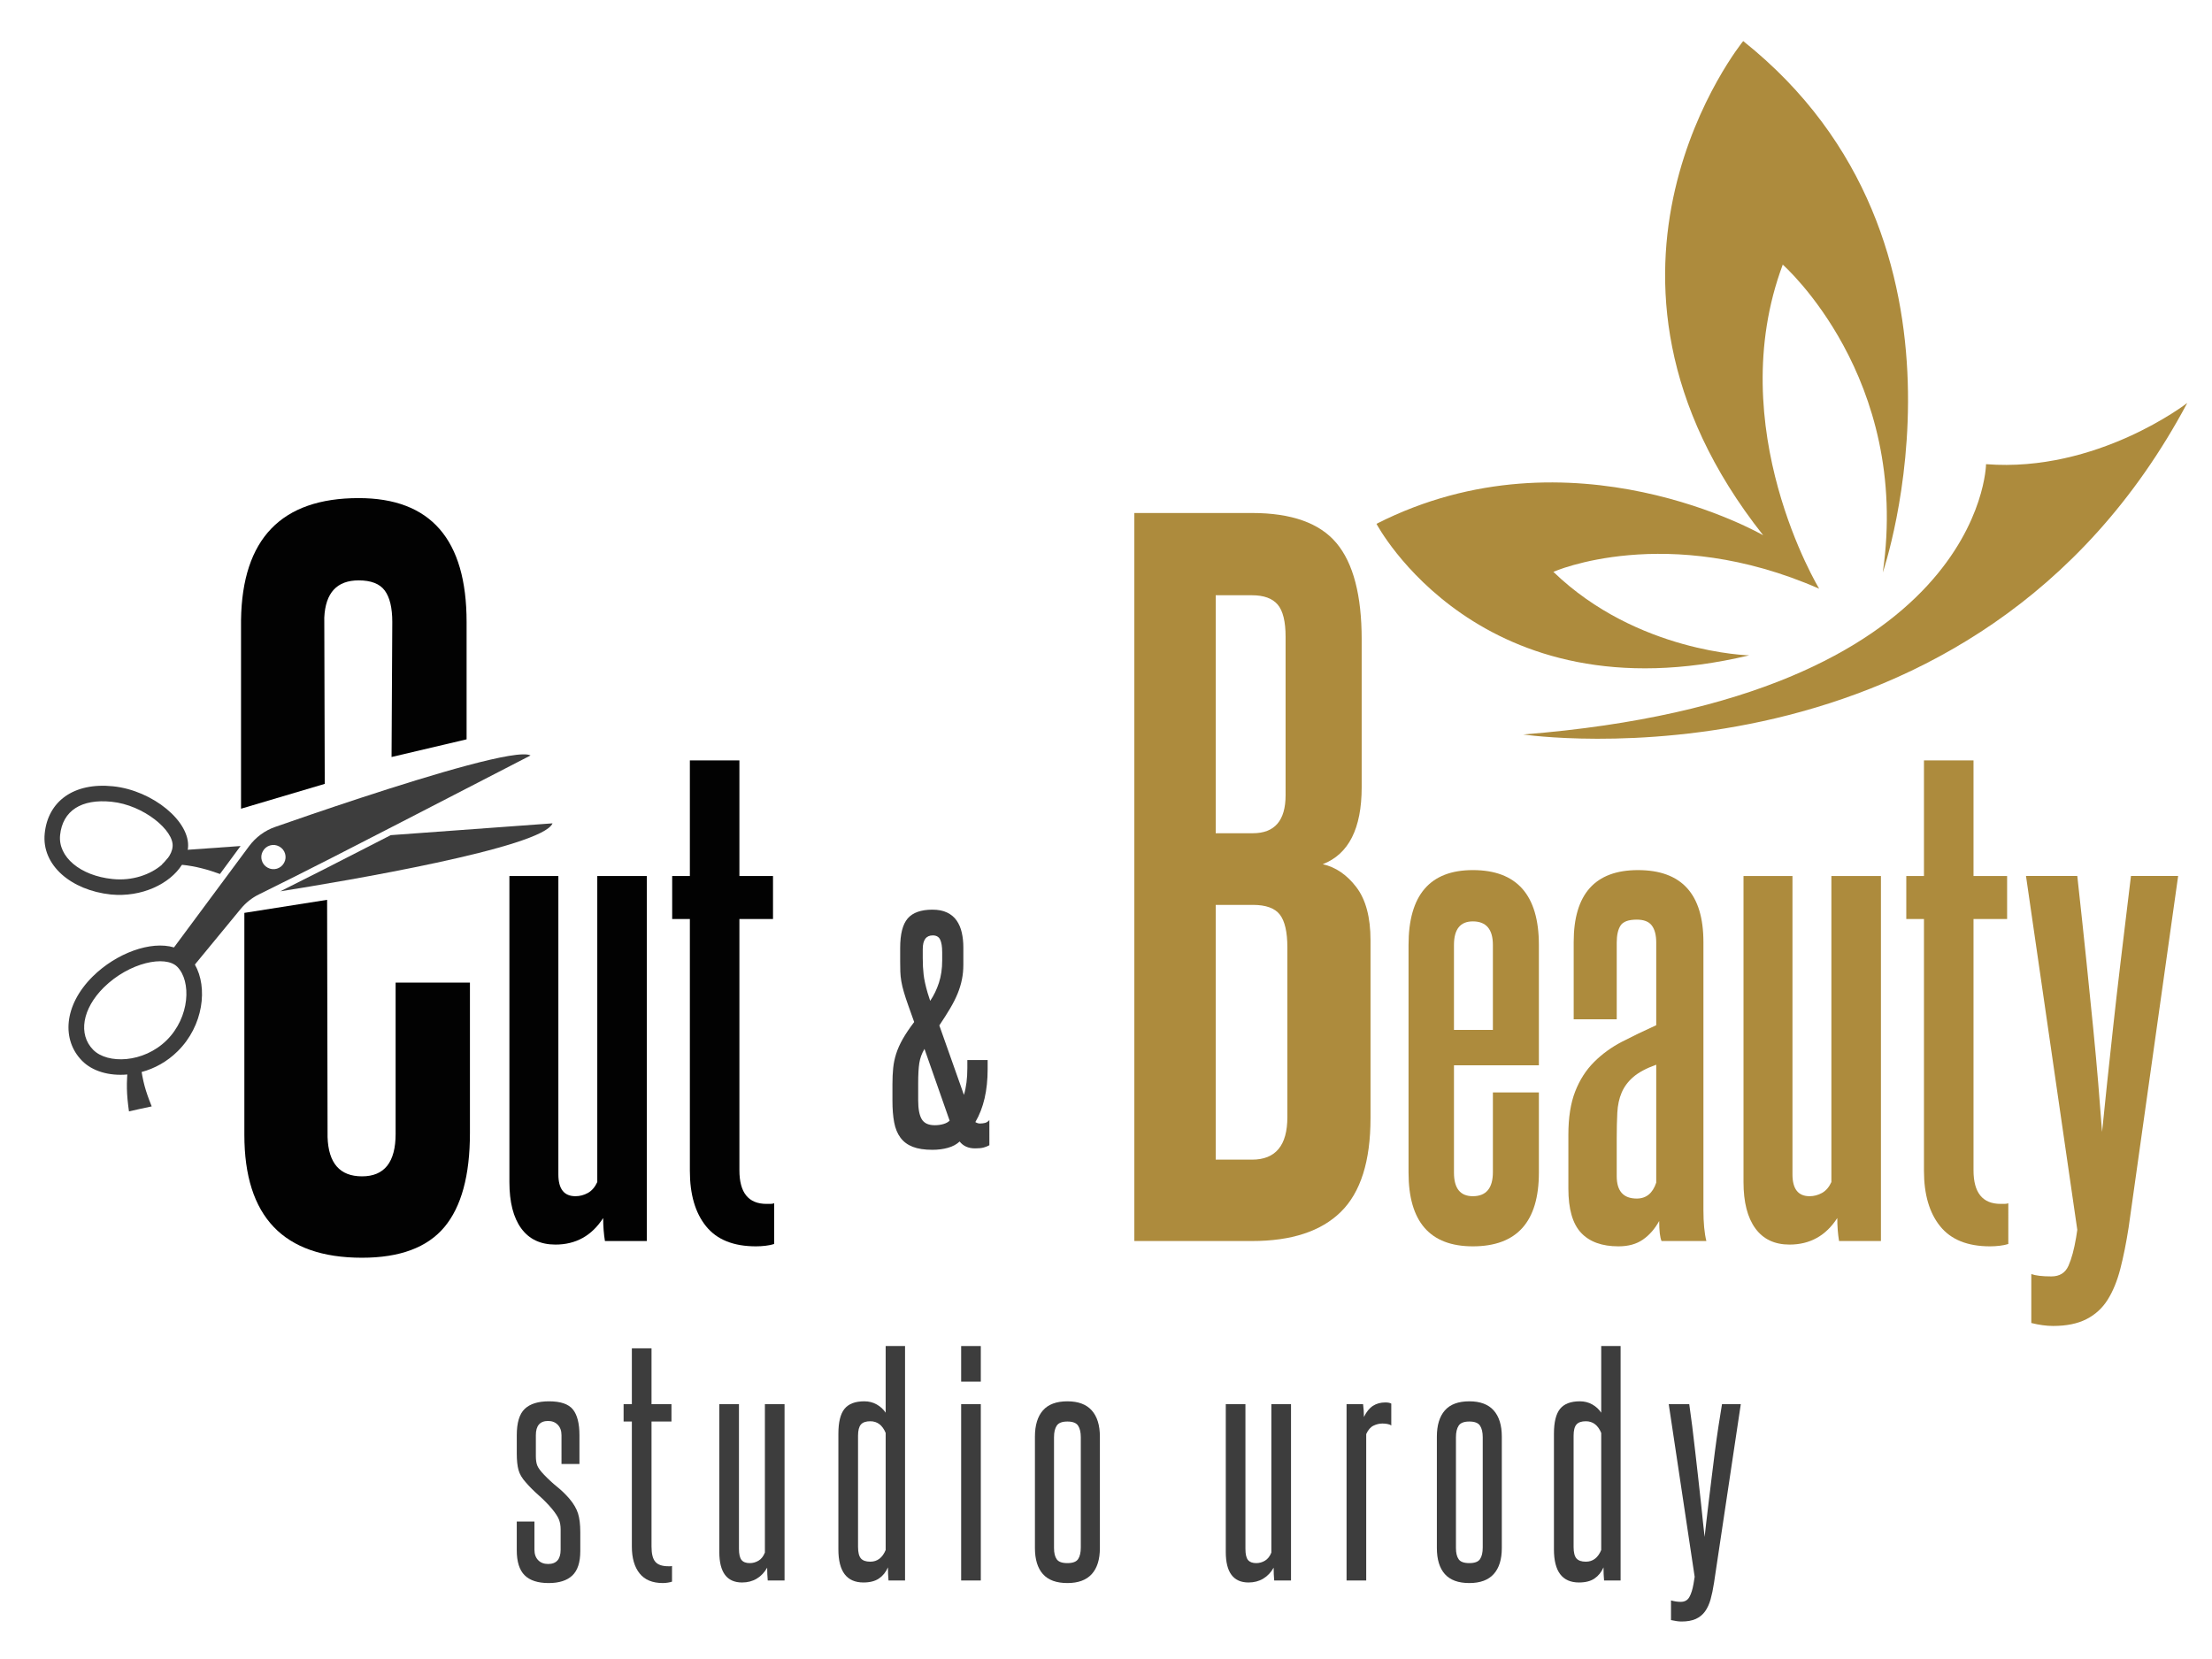<?xml version="1.0" encoding="utf-8"?>
<!-- Generator: Adobe Illustrator 16.0.0, SVG Export Plug-In . SVG Version: 6.00 Build 0)  -->
<!DOCTYPE svg PUBLIC "-//W3C//DTD SVG 1.1//EN" "http://www.w3.org/Graphics/SVG/1.1/DTD/svg11.dtd">
<svg version="1.1" id="Layer_1" xmlns="http://www.w3.org/2000/svg" xmlns:xlink="http://www.w3.org/1999/xlink" x="0px" y="0px"
	 width="800px" height="600px" viewBox="0 0 800 600" enable-background="new 0 0 800 600" xml:space="preserve">
<g>
	<path fill="#020202" d="M218.785,448.834c-0.425-2.558-0.638-5.33-0.638-8.316c-4.125,6.402-9.881,9.6-17.274,9.6
		c-5.409,0-9.532-1.952-12.372-5.866c-2.847-3.91-4.268-9.491-4.268-16.741V316.811h17.707v107.925c0,5.258,2.057,7.888,6.183,7.888
		c1.562,0,3.059-0.39,4.479-1.17c1.421-0.781,2.561-2.095,3.413-3.943V316.811h17.913v132.023H218.785z"/>
	<path fill="#020202" d="M280,449.905c-0.856,0.28-1.888,0.493-3.096,0.637c-1.205,0.146-2.379,0.212-3.514,0.212
		c-8.107,0-14.115-2.412-18.024-7.25c-3.915-4.828-5.867-11.518-5.867-20.049v-91.074h-6.396v-15.57h6.396v-41.804h17.917v41.804
		h12.152v15.57h-12.152v90.861c0,8.106,3.267,12.159,9.811,12.159c0.423,0,0.885,0,1.39,0c0.494,0,0.952-0.071,1.383-0.214V449.905z
		"/>
	<path fill="#3D3D3D" d="M357.821,414.19c-0.623,0.345-1.314,0.622-2.07,0.83c-0.761,0.209-1.793,0.308-3.105,0.308
		c-2.415,0-4.271-0.822-5.581-2.483c-1.101,1.032-2.516,1.796-4.24,2.275c-1.724,0.481-3.584,0.724-5.585,0.724
		c-2.893,0-5.272-0.36-7.133-1.084c-1.858-0.723-3.344-1.827-4.445-3.306c-1.102-1.486-1.862-3.329-2.273-5.533
		c-0.416-2.203-0.625-4.79-0.625-7.757v-6.102c0-2.068,0.088-3.976,0.262-5.735c0.172-1.758,0.532-3.498,1.084-5.22
		c0.55-1.726,1.346-3.502,2.379-5.327c1.032-1.83,2.412-3.876,4.138-6.149l-2.069-5.794c-0.692-1.93-1.242-3.602-1.653-5.016
		c-0.416-1.41-0.726-2.723-0.932-3.927c-0.205-1.207-0.325-2.362-0.361-3.464c-0.035-1.103-0.053-2.272-0.053-3.514v-5.07
		c0-5.028,0.912-8.595,2.743-10.701c1.823-2.098,4.803-3.152,8.938-3.152c2.072,0,3.829,0.344,5.278,1.036
		c1.444,0.69,2.599,1.653,3.46,2.895c0.861,1.24,1.482,2.685,1.858,4.345c0.382,1.65,0.573,3.443,0.573,5.374v6.306
		c0,1.86-0.172,3.638-0.522,5.325c-0.342,1.693-0.859,3.381-1.549,5.069c-0.688,1.688-1.582,3.46-2.684,5.325
		c-1.101,1.859-2.415,3.927-3.932,6.196l8.896,25.127c0.827-2.755,1.238-5.997,1.238-9.716v-2.896h7.343v3.31
		c0,7.72-1.484,14.1-4.449,19.126c0.557,0.349,1.104,0.518,1.658,0.518c0.618,0,1.223-0.066,1.804-0.209
		c0.59-0.135,1.122-0.48,1.609-1.032V414.19z M334.348,379.348c-0.969,1.651-1.586,3.361-1.864,5.115
		c-0.274,1.761-0.411,4.156-0.411,7.19v6.303c0,3.103,0.429,5.378,1.293,6.828c0.858,1.444,2.429,2.169,4.703,2.169
		c1.102,0,2.135-0.139,3.103-0.417c0.964-0.271,1.719-0.687,2.275-1.236L334.348,379.348z M336.416,361.975
		c1.311-1.925,2.359-4.102,3.151-6.512c0.794-2.416,1.187-5.099,1.187-8.064V344.4c0-2.002-0.24-3.514-0.718-4.548
		c-0.487-1.038-1.38-1.554-2.689-1.554c-2.413,0-3.62,1.653-3.62,4.965v3.306c0,2.137,0.104,4.103,0.311,5.893
		c0.204,1.794,0.687,4.003,1.446,6.619L336.416,361.975z"/>
	<path fill="#AD8B3D" d="M410.247,448.834V185.533H452.8c14.283,0,24.476,3.626,30.55,10.875c6.08,7.255,9.119,18.876,9.119,34.875
		v53.431c0,14.926-4.693,24.203-14.076,27.833c4.688,1.067,8.738,3.837,12.158,8.316c3.407,4.479,5.116,10.881,5.116,19.195v64.309
		c0,15.57-3.569,26.875-10.719,33.912c-7.148,7.038-17.865,10.556-32.148,10.556H410.247z M464.952,230.323
		c0-5.545-0.956-9.44-2.874-11.682c-1.92-2.239-5.021-3.358-9.278-3.358h-13.121v86.066h13.441c7.887,0,11.832-4.587,11.832-13.761
		V230.323z M465.591,342.617c0-5.544-0.906-9.488-2.717-11.84c-1.813-2.34-5.07-3.512-9.754-3.512h-13.441v92.138H452.8
		c8.524,0,12.791-5.116,12.791-15.358V342.617z"/>
	<path fill="#AD8B3D" d="M539.925,395.088h16.632v29.007c0,17.778-7.96,26.659-23.888,26.659c-15.5,0-23.252-8.881-23.252-26.659
		v-82.33c0-18.059,7.752-27.084,23.252-27.084c15.928,0,23.888,9.025,23.888,27.084v43.509h-30.71v38.821
		c0,5.691,2.27,8.528,6.822,8.528c4.835,0,7.256-2.909,7.256-8.742V395.088z M539.925,341.765c0-5.683-2.421-8.53-7.256-8.53
		c-4.553,0-6.822,2.848-6.822,8.53v30.717h14.078V341.765z"/>
	<path fill="#AD8B3D" d="M600.919,448.834c-0.564-1.28-0.848-3.696-0.848-7.249c-1.568,2.843-3.521,5.087-5.868,6.717
		c-2.344,1.639-5.295,2.452-8.854,2.452c-5.971,0-10.484-1.63-13.54-4.904c-3.063-3.271-4.588-8.601-4.588-15.993v-19.414
		c0-6.254,0.818-11.479,2.455-15.673c1.634-4.194,3.911-7.754,6.828-10.668c2.908-2.912,6.289-5.366,10.129-7.36
		c3.84-1.986,7.959-3.975,12.366-5.971v-29.859c0-2.699-0.526-4.761-1.594-6.182c-1.065-1.424-2.884-2.137-5.443-2.137
		c-2.986,0-4.937,0.713-5.867,2.137c-0.925,1.421-1.383,3.482-1.383,6.182v27.73h-15.569v-27.944
		c0-17.348,7.745-26.017,23.243-26.017c15.789,0,23.678,8.669,23.678,26.017v96.836c0,4.691,0.355,8.461,1.067,11.301H600.919z
		 M598.999,385.066c-3.553,1.275-6.29,2.737-8.209,4.368c-1.919,1.639-3.341,3.52-4.265,5.653c-0.923,2.133-1.462,4.585-1.602,7.363
		c-0.139,2.766-0.212,5.858-0.212,9.275v13.653c0,5.401,2.416,8.1,7.25,8.1c3.414,0,5.764-1.922,7.037-5.761V385.066z"/>
	<path fill="#AD8B3D" d="M665.118,448.834c-0.421-2.558-0.637-5.33-0.637-8.316c-4.124,6.402-9.884,9.6-17.279,9.6
		c-5.407,0-9.528-1.952-12.367-5.866c-2.847-3.91-4.27-9.491-4.27-16.741V316.811h17.705v107.925c0,5.258,2.061,7.888,6.188,7.888
		c1.563,0,3.056-0.39,4.479-1.17c1.42-0.781,2.559-2.095,3.41-3.943V316.811h17.917v132.023H665.118z"/>
	<path fill="#AD8B3D" d="M726.332,449.905c-0.857,0.28-1.889,0.493-3.095,0.637c-1.205,0.146-2.383,0.212-3.515,0.212
		c-8.106,0-14.117-2.412-18.025-7.25c-3.914-4.828-5.869-11.518-5.869-20.049v-91.074h-6.395v-15.57h6.395v-41.804h17.919v41.804
		H725.9v15.57h-12.153v90.861c0,8.106,3.269,12.159,9.812,12.159c0.425,0,0.885,0,1.389,0c0.493,0,0.953-0.071,1.385-0.214V449.905z
		"/>
	<path fill="#AD8B3D" d="M734.648,460.779c1.563,0.568,3.976,0.854,7.246,0.854c2.988,0,5.05-1.279,6.192-3.84
		c1.137-2.563,2.055-5.972,2.771-10.24l0.424-2.77l-18.553-127.974h18.553c1.283,11.661,2.384,21.97,3.307,30.928
		c0.927,8.957,1.742,17.027,2.453,24.203c0.712,7.187,1.314,13.801,1.815,19.841c0.496,6.046,0.959,11.907,1.387,17.598
		c0.566-5.69,1.171-11.552,1.813-17.598c0.637-6.04,1.348-12.654,2.137-19.841c0.774-7.176,1.702-15.246,2.769-24.203
		c1.066-8.958,2.31-19.267,3.729-30.928h17.064l-17.91,127.124c-0.861,5.545-1.855,10.516-2.992,14.925
		c-1.14,4.409-2.66,8.142-4.586,11.198c-1.919,3.057-4.478,5.404-7.679,7.036c-3.195,1.639-7.214,2.458-12.049,2.458
		c-2.422,0-5.053-0.355-7.891-1.067V460.779z"/>
	<path fill="#020202" d="M143.079,355.376h26.879v54.39c0,15.357-3.098,26.713-9.278,34.071
		c-6.191,7.362-16.109,11.039-29.758,11.039c-28.369,0-42.548-14.821-42.548-44.469v-80.252l29.929-4.721
		c0,0.393,0.152,85.434,0.165,85.813c0.309,9.465,4.46,14.191,12.455,14.191c8.105,0,12.157-5.118,12.157-15.354V355.376z"/>
	<path fill="#020202" d="M87.171,292.48c0-0.446,0-67.79,0.001-68.228c0.416-29.396,14.596-44.108,42.547-44.108
		c26.022,0,39.03,14.937,39.03,44.794v42.452l-27.139,6.389l0.265-48.841c0-5.122-0.912-8.907-2.72-11.359
		c-1.812-2.451-4.953-3.679-9.437-3.679c-7.869,0-12.011,4.483-12.438,13.444c-0.026,0.517,0.17,59.605,0.17,60.154L87.171,292.48z"
		/>
	<g>
		<g>
			<path fill="#3D3D3D" d="M70.474,348.837c-0.626-1.198-1.42-2.245-2.327-3.21c-1.476-1.422-3.224-2.437-5.197-2.974
				c-8.403-2.513-20.863,2.06-29.405,10.491c-10.597,10.522-11.243,23.05-3.857,30.501c3.728,3.803,9.835,5.544,16.346,4.959
				c1.684-0.115,3.447-0.385,5.208-0.907c4.626-1.238,9.208-3.718,13.014-7.505C73.589,370.993,75.229,357.106,70.474,348.837z
				 M60.285,376.208c-8.398,8.297-21.419,8.68-26.573,3.481c-5.539-5.599-3.937-14.86,3.807-22.55
				c9.276-9.139,22.345-11.77,26.583-7.492C69.256,354.83,68.702,367.879,60.285,376.208z"/>
		</g>
		<g>
			<path fill="#3D3D3D" d="M67.894,307.334c0.035-0.209,0.07-0.386,0.089-0.582c1.033-9.564-12.732-20.89-27.088-22.377
				c-14.292-1.477-23.55,5.476-24.724,17.04c-1.199,11.509,9.583,20.565,23.913,22.092c11.2,1.097,21.381-3.884,25.711-10.74
				C66.887,311.053,67.626,309.192,67.894,307.334z M40.669,317.906c-11.639-1.195-19.735-7.99-18.934-15.892
				c0.911-8.794,7.668-13.177,18.626-12.046c11.643,1.176,22.678,10.479,22.057,16.237c-0.121,1.472-0.781,2.899-1.837,4.327
				c-0.597,0.747-1.284,1.481-2.025,2.198C54.52,316.248,47.89,318.683,40.669,317.906z"/>
		</g>
		<g>
			<g>
				<path fill="#3D3D3D" d="M87.006,305.972l-19.112,1.362l-2.334,0.23l-4.978,2.968c-0.597,0.747-1.284,1.481-2.025,2.198
					c2.429-0.255,4.857-0.232,7.238,0.036c4.886,0.472,9.607,1.788,13.754,3.327L87.006,305.972z"/>
			</g>
			<g>
				<path fill="#3D3D3D" d="M141.318,302.045c-22.748,11.668-28.043,14.367-39.945,20.311c22.832-3.601,94.924-15.761,98.457-24.586
					L141.318,302.045z"/>
			</g>
		</g>
		<g>
			<g>
				<path fill="#3D3D3D" d="M54.865,400.146c-3.304,0.699-4.961,1.049-8.224,1.801c-0.907-6.599-0.962-9.93-0.338-16.545
					c1.796-0.104,2.713-0.188,4.514-0.29C51.71,391.292,52.516,394.291,54.865,400.146z"/>
			</g>
		</g>
		<g>
			<path fill="#3D3D3D" d="M99.565,299.054c-3.767,1.285-7.075,3.741-9.467,6.96l-29.854,40.248l8.526,4.661l18.343-22.279
				c1.805-2.174,4.019-3.948,6.549-5.18c20.629-10.255,18-8.821,98.219-50.241c-2.267-1.238-11.198,0.491-22.811,3.591
				C146.194,282.933,112.904,294.38,99.565,299.054z M96.806,313.807c-2.129-1.123-2.926-3.818-1.763-5.915
				c1.154-2.142,3.822-2.949,5.952-1.75c2.117,1.122,2.913,3.818,1.751,5.905C101.594,314.194,98.934,314.988,96.806,313.807z"/>
		</g>
	</g>
	<path fill="#AD8B3D" d="M680.936,207.051c0,0,40.914-119.366-50.486-192.2c0,0-68.113,83.544,7.225,178.731
		c0,0-69.206-40.087-139.851-4.135c0,0,37.297,70.859,134.801,47.568c0,0-40.518-0.922-70.827-30.202c0,0,40.852-18.11,96.132,6.101
		c0,0-35.253-58.134-13.173-117.208C644.756,95.706,691.13,136.41,680.936,207.051z"/>
	<path fill="#AD8B3D" d="M550.905,265.629c0,0,163.34,24.355,240.149-119.894c0,0-32.542,25.288-72.772,22.14
		C718.282,167.875,717.287,252.518,550.905,265.629z"/>
	<g>
		<path fill="#3D3D3D" d="M202.765,553.164c0-1.376-0.207-2.574-0.618-3.606c-0.412-1.029-1.236-2.302-2.47-3.813
			c-1.443-1.715-3.059-3.363-4.845-4.943c-1.787-1.58-3.333-3.125-4.635-4.638c-1.375-1.509-2.267-3.019-2.678-4.533
			c-0.416-1.508-0.621-3.502-0.621-5.975v-6.596c0-4.53,0.962-7.705,2.886-9.53c1.92-1.817,4.84-2.727,8.758-2.727
			c4.188,0,7.07,0.977,8.65,2.936c1.581,1.958,2.371,5.069,2.371,9.321v10.407h-6.49V519.06c0-1.575-0.445-2.829-1.34-3.759
			c-0.894-0.926-2.058-1.389-3.501-1.389c-2.955,0-4.431,1.717-4.431,5.147v7.524c0,1.513,0.188,2.696,0.563,3.556
			c0.379,0.856,1.152,1.901,2.321,3.139c1.649,1.717,3.245,3.194,4.792,4.432c1.543,1.236,3.003,2.645,4.378,4.224
			c1.577,1.854,2.642,3.66,3.194,5.411c0.551,1.749,0.823,4,0.823,6.747v6.901c0,4.053-0.964,6.991-2.885,8.809
			c-1.923,1.817-4.776,2.731-8.549,2.731c-3.915,0-6.818-0.942-8.709-2.834c-1.885-1.888-2.832-4.895-2.832-9.013v-10.407h6.392
			v10.197c0,1.585,0.443,2.833,1.334,3.762c0.892,0.926,2.096,1.395,3.608,1.395c3.02,0,4.531-1.72,4.531-5.156V553.164z"/>
		<path fill="#3D3D3D" d="M243.048,572.019c-0.343,0.133-0.841,0.256-1.495,0.357c-0.651,0.104-1.252,0.157-1.801,0.157
			c-3.777,0-6.596-1.169-8.447-3.504c-1.856-2.334-2.784-5.563-2.784-9.686v-45.228h-2.986v-6.284h2.986v-20.191h7.112v20.191h7.211
			v6.284h-7.211v45.228c0,2.613,0.461,4.45,1.392,5.511c0.925,1.068,2.486,1.601,4.685,1.601c0.205,0,0.428,0,0.668,0
			c0.243,0,0.466-0.033,0.67-0.106V572.019z"/>
		<path fill="#3D3D3D" d="M277.663,571.604c-0.07-0.755-0.12-1.51-0.153-2.262c-0.035-0.76-0.054-1.549-0.054-2.373
			c-0.964,1.717-2.214,3.038-3.758,3.965c-1.545,0.931-3.316,1.393-5.307,1.393c-5.498,0-8.242-3.673-8.242-11.023v-53.471h7.107
			v52.336c0,1.927,0.312,3.265,0.931,4.02c0.617,0.759,1.609,1.134,2.986,1.134c1.099,0,2.146-0.29,3.143-0.875
			c0.994-0.585,1.768-1.564,2.317-2.938v-53.677h7.11v63.771H277.663z"/>
		<path fill="#3D3D3D" d="M321.345,571.604c-0.068-0.755-0.123-1.528-0.156-2.316c-0.036-0.791-0.053-1.599-0.053-2.422
			c-0.756,1.717-1.835,3.061-3.245,4.018c-1.408,0.961-3.278,1.443-5.611,1.443c-6.046,0-9.068-3.982-9.068-11.949v-41.829
			c0-4.191,0.737-7.193,2.214-9.019c1.477-1.817,3.864-2.727,7.163-2.727c1.646,0,3.142,0.377,4.479,1.133
			c1.342,0.758,2.425,1.751,3.247,2.987v-24.107h7.008v84.788H321.345z M320.314,518.239c-1.17-2.813-3.022-4.224-5.565-4.224
			c-1.576,0-2.711,0.394-3.398,1.184c-0.687,0.793-1.03,2.147-1.03,4.069v40.18c0,1.992,0.343,3.385,1.03,4.173
			c0.687,0.791,1.822,1.184,3.398,1.184c2.543,0,4.395-1.41,5.565-4.222V518.239z"/>
		<path fill="#3D3D3D" d="M347.613,499.694v-12.879h7.11v12.879H347.613z M347.613,571.604v-63.771h7.11v63.771H347.613z"/>
		<path fill="#3D3D3D" d="M374.296,519.577c0-4.118,0.965-7.278,2.886-9.48c1.921-2.194,4.875-3.294,8.862-3.294
			c3.911,0,6.851,1.1,8.806,3.294c1.958,2.202,2.937,5.362,2.937,9.48v40.282c0,4.121-0.979,7.263-2.937,9.428
			c-1.956,2.162-4.895,3.246-8.806,3.246c-3.987,0-6.94-1.084-8.862-3.246c-1.921-2.165-2.886-5.307-2.886-9.428V519.577z
			 M390.886,519.785c0-1.784-0.328-3.177-0.982-4.177c-0.651-0.992-1.941-1.492-3.86-1.492c-1.928,0-3.21,0.5-3.862,1.492
			c-0.658,1-0.983,2.393-0.983,4.177v40.074c0,1.785,0.325,3.146,0.983,4.07c0.652,0.925,1.934,1.392,3.862,1.392
			c1.919,0,3.209-0.482,3.86-1.442c0.654-0.965,0.982-2.37,0.982-4.226V519.785z"/>
		<path fill="#3D3D3D" d="M460.834,571.604c-0.068-0.755-0.119-1.51-0.155-2.262c-0.032-0.76-0.048-1.549-0.048-2.373
			c-0.965,1.717-2.218,3.038-3.761,3.965c-1.547,0.931-3.317,1.393-5.307,1.393c-5.499,0-8.243-3.673-8.243-11.023v-53.471h7.108
			v52.336c0,1.927,0.31,3.265,0.928,4.02c0.617,0.759,1.611,1.134,2.987,1.134c1.1,0,2.147-0.29,3.143-0.875
			c0.993-0.585,1.768-1.564,2.317-2.938v-53.677h7.11v63.771H460.834z"/>
		<path fill="#3D3D3D" d="M487.003,571.604v-63.771h5.973c0.207,1.578,0.308,3.127,0.308,4.635c0.896-1.854,1.978-3.189,3.248-4.016
			c1.271-0.822,2.765-1.239,4.48-1.239c0.96,0,1.686,0.141,2.165,0.417v7.929c-0.344-0.271-0.828-0.463-1.442-0.566
			c-0.621-0.1-1.203-0.152-1.752-0.152c-1.099,0-2.181,0.256-3.244,0.77c-1.066,0.52-1.945,1.532-2.627,3.042v52.953H487.003z"/>
		<path fill="#3D3D3D" d="M519.663,519.577c0-4.118,0.962-7.278,2.882-9.48c1.925-2.194,4.877-3.294,8.86-3.294
			c3.916,0,6.854,1.1,8.813,3.294c1.953,2.202,2.934,5.362,2.934,9.48v40.282c0,4.121-0.98,7.263-2.934,9.428
			c-1.958,2.162-4.896,3.246-8.813,3.246c-3.983,0-6.936-1.084-8.86-3.246c-1.92-2.165-2.882-5.307-2.882-9.428V519.577z
			 M536.25,519.785c0-1.784-0.328-3.177-0.983-4.177c-0.649-0.992-1.937-1.492-3.861-1.492s-3.212,0.5-3.86,1.492
			c-0.656,1-0.983,2.393-0.983,4.177v40.074c0,1.785,0.327,3.146,0.983,4.07c0.648,0.925,1.936,1.392,3.86,1.392
			s3.212-0.482,3.861-1.442c0.655-0.965,0.983-2.37,0.983-4.226V519.785z"/>
		<path fill="#3D3D3D" d="M580.135,571.604c-0.069-0.755-0.121-1.528-0.156-2.316c-0.033-0.791-0.051-1.599-0.051-2.422
			c-0.758,1.717-1.837,3.061-3.244,4.018c-1.409,0.961-3.277,1.443-5.613,1.443c-6.046,0-9.068-3.982-9.068-11.949v-41.829
			c0-4.191,0.738-7.193,2.216-9.019c1.478-1.817,3.86-2.727,7.159-2.727c1.648,0,3.145,0.377,4.482,1.133
			c1.342,0.758,2.42,1.751,3.243,2.987v-24.107h7.009v84.788H580.135z M579.103,518.239c-1.166-2.813-3.02-4.224-5.563-4.224
			c-1.579,0-2.712,0.394-3.401,1.184c-0.682,0.793-1.026,2.147-1.026,4.069v40.18c0,1.992,0.345,3.385,1.026,4.173
			c0.689,0.791,1.822,1.184,3.401,1.184c2.543,0,4.396-1.41,5.563-4.222V518.239z"/>
		<path fill="#3D3D3D" d="M604.346,578.817c1.236,0.343,2.401,0.514,3.502,0.514c1.44,0,2.49-0.585,3.141-1.752
			c0.651-1.167,1.151-2.747,1.493-4.737l0.416-2.575l-9.378-62.435h7.42c0.342,2.406,0.7,5.083,1.083,8.037
			c0.374,2.953,0.733,6.01,1.082,9.171c0.34,3.158,0.701,6.317,1.078,9.478c0.375,3.158,0.704,6.113,0.979,8.86
			c0.271,2.747,0.528,5.216,0.773,7.419c0.238,2.199,0.428,3.876,0.565,5.045c0.137-1.169,0.325-2.846,0.567-5.045
			c0.239-2.203,0.531-4.672,0.875-7.419c0.345-2.747,0.704-5.702,1.083-8.86c0.377-3.16,0.773-6.319,1.184-9.478
			c0.413-3.161,0.843-6.218,1.292-9.171c0.443-2.954,0.873-5.631,1.284-8.037h6.797l-9.68,64.596
			c-0.346,2.266-0.759,4.259-1.237,5.977c-0.481,1.719-1.153,3.179-2.01,4.379c-0.861,1.199-1.975,2.107-3.349,2.729
			c-1.378,0.617-3.091,0.93-5.151,0.93c-1.029,0-2.304-0.177-3.811-0.518V578.817z"/>
	</g>
</g>
</svg>
